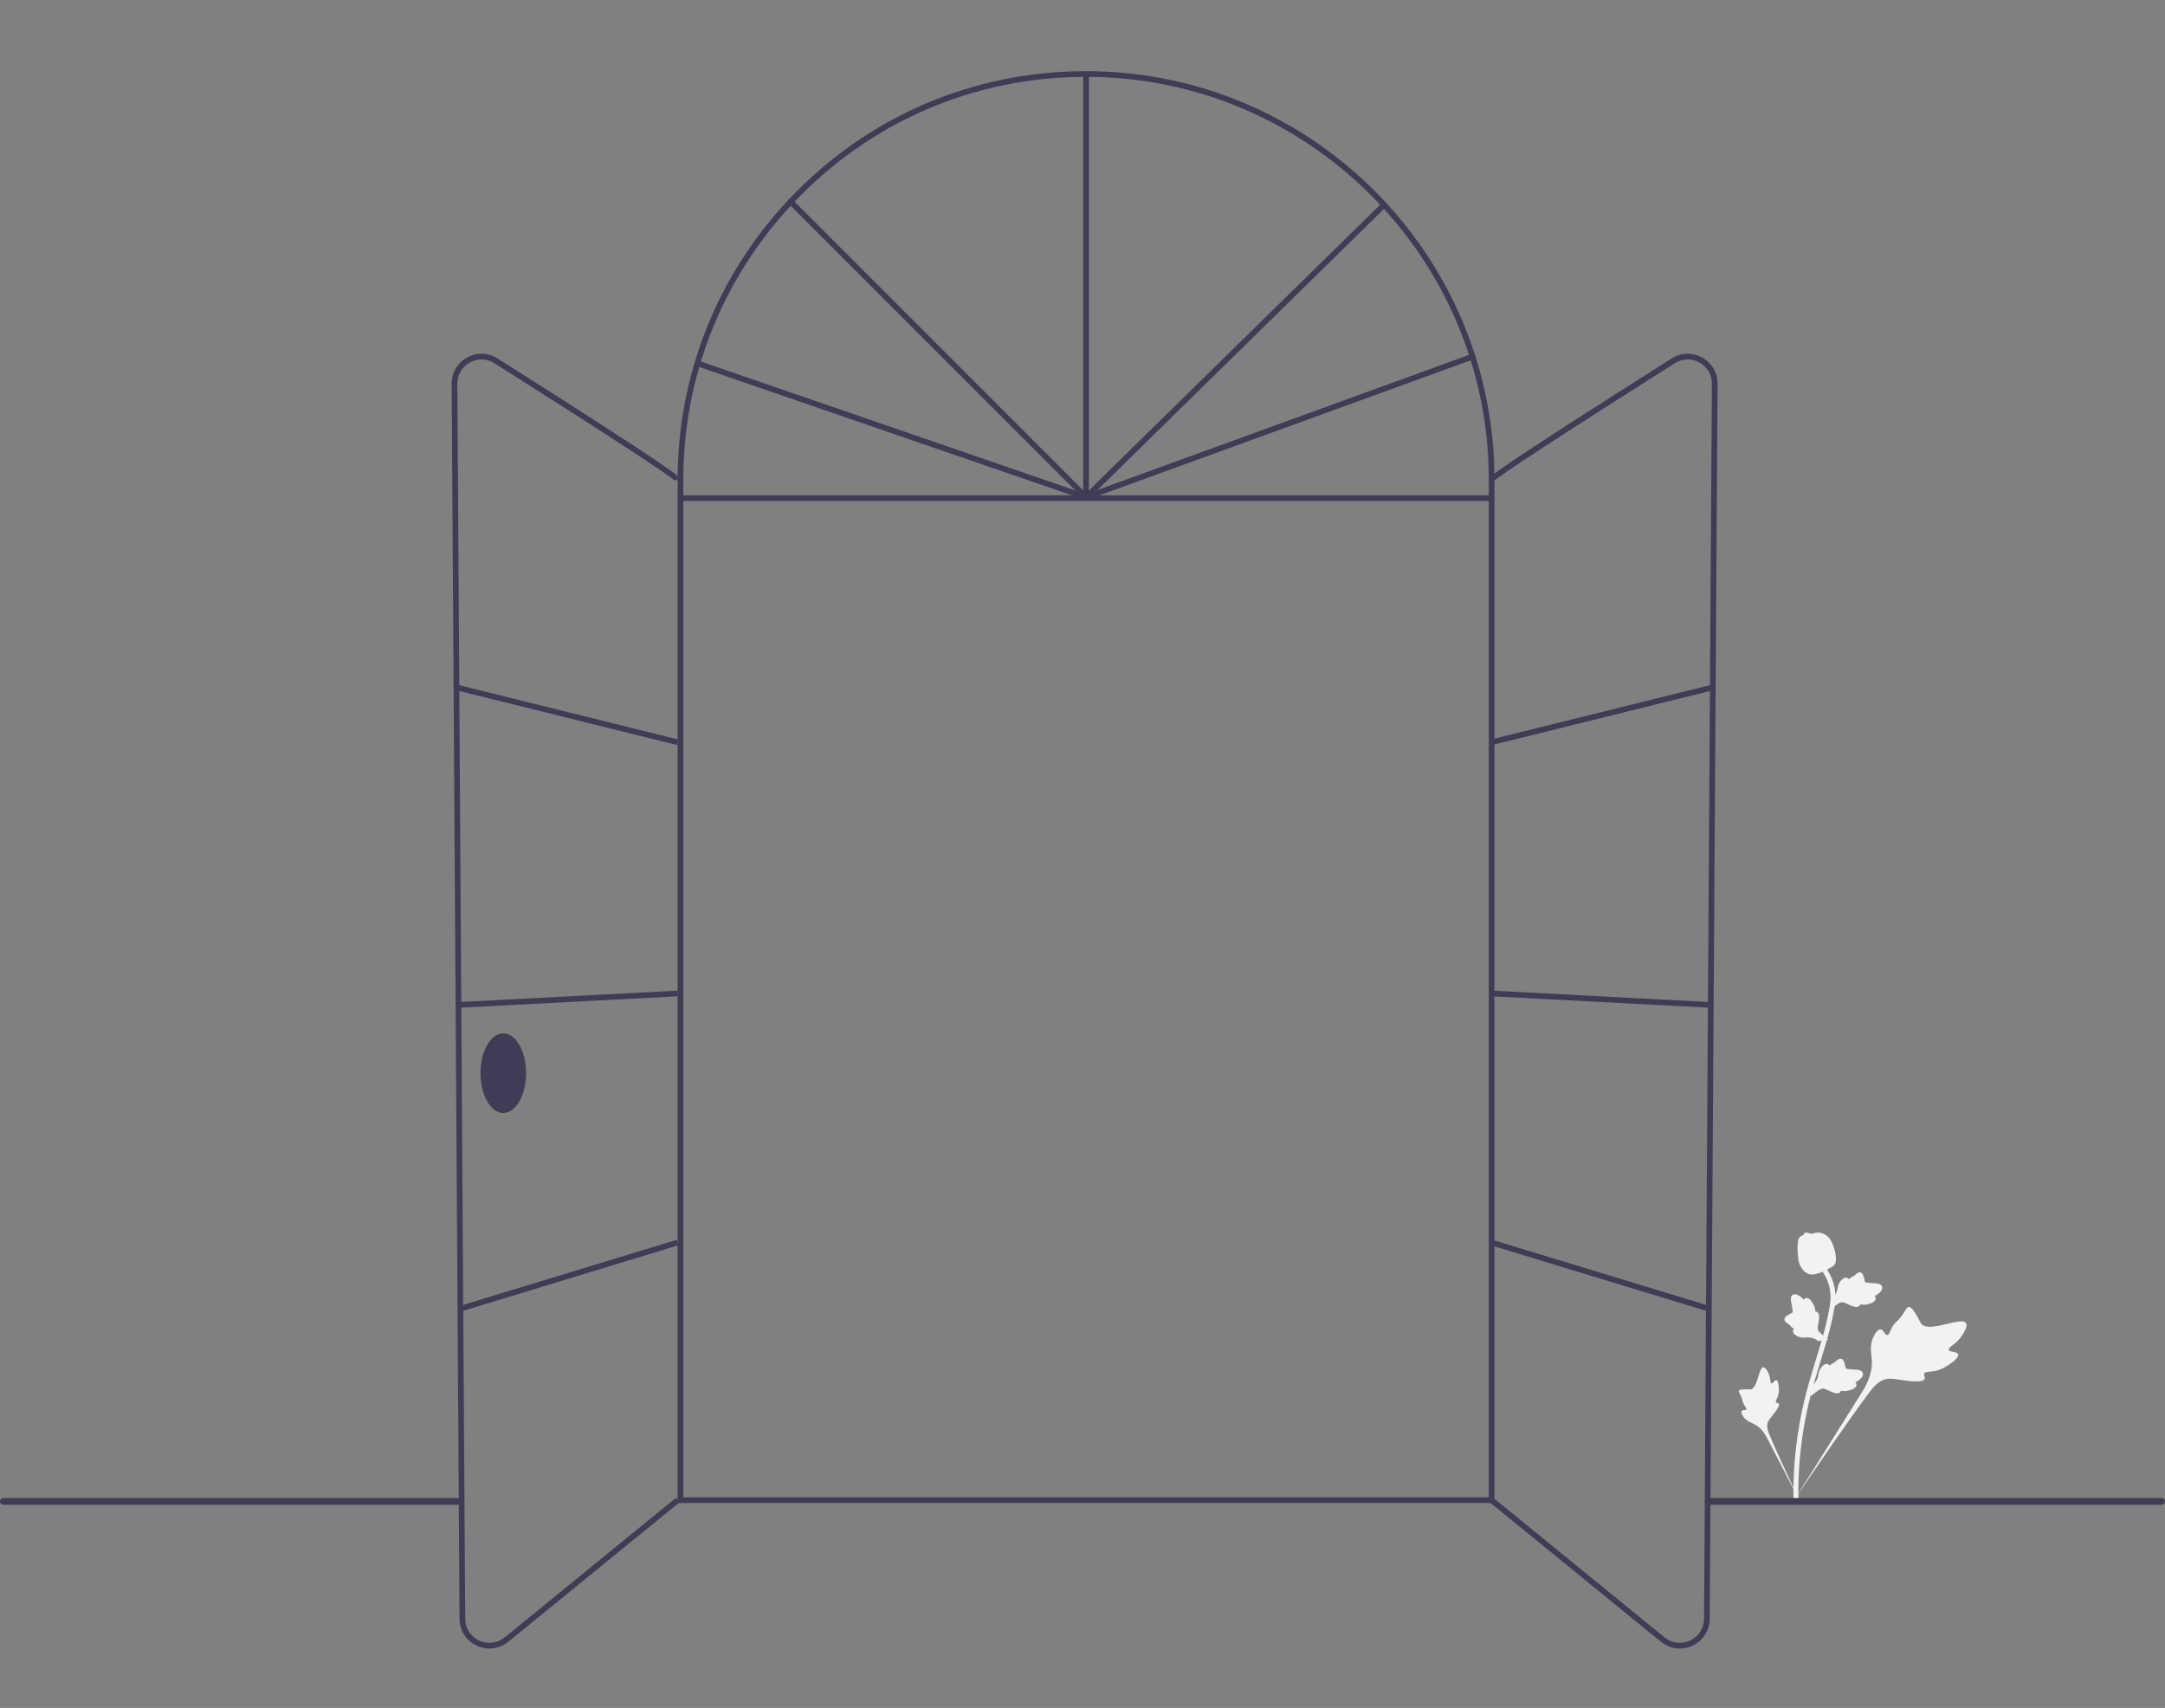 <svg width="760.67" height="600" xmlns="http://www.w3.org/2000/svg" xmlns:svg="http://www.w3.org/2000/svg">
 <rect width="100%" height="100%" fill="#808080" stroke="none"/>
 <g class="layer">
  <title>Layer 1</title>
  <g id="svg_1">
   <path d="m688,475.75c-0.35,-1.08 -3.04,-0.6 -3.29,-1.57c-0.26,-0.97 2.31,-1.78 4.29,-4.5c0.36,-0.49 2.6,-3.59 1.74,-4.89c-1.63,-2.46 -12.99,3.68 -15.71,0.23c-0.6,-0.75 -0.85,-2.05 -2.63,-4.47c-0.71,-0.96 -1.16,-1.43 -1.71,-1.41c-0.77,0.02 -1.04,0.98 -2.26,2.73c-1.81,2.62 -2.47,2.29 -3.67,4.44c-0.89,1.59 -0.99,2.61 -1.63,2.67c-0.91,0.09 -1.28,-1.9 -2.39,-1.97c-1.13,-0.08 -2.27,1.88 -2.83,3.41c-1.05,2.87 -0.4,5.07 -0.25,7.26c0.15,2.38 -0.21,5.87 -2.8,10.34l-24.39,38.86c5.24,-7.92 20.11,-29.53 26.1,-37.45c1.73,-2.29 3.58,-4.58 6.45,-5.02c2.75,-0.41 6.1,0.95 10.78,0.87c0.54,-0.01 2.06,-0.05 2.43,-0.86c0.31,-0.67 -0.45,-1.24 -0.17,-1.87c0.37,-0.84 2.03,-0.48 4.3,-1.04c1.61,-0.39 2.69,-1.04 3.63,-1.6c0.28,-0.17 4.48,-2.71 4.01,-4.16l0,0z" fill="#f2f2f2" id="svg_2"/>
   <path d="m624.12,484.83c-0.64,-0.14 -1.18,1.31 -1.73,1.16c-0.55,-0.15 -0.2,-1.65 -0.97,-3.41c-0.14,-0.31 -1.01,-2.31 -1.89,-2.26c-1.68,0.09 -1.95,7.44 -4.42,7.78c-0.55,0.07 -1.26,-0.18 -2.96,0c-0.67,0.07 -1.03,0.16 -1.18,0.43c-0.22,0.38 0.18,0.8 0.69,1.89c0.76,1.65 0.41,1.88 1.12,3.09c0.52,0.89 0.99,1.24 0.84,1.57c-0.22,0.47 -1.31,0.08 -1.66,0.6c-0.37,0.54 0.27,1.66 0.86,2.38c1.1,1.34 2.37,1.66 3.49,2.22c1.21,0.61 2.81,1.79 4.26,4.35l12.04,23.19c-2.38,-4.86 -8.69,-18.39 -10.85,-23.62c-0.63,-1.51 -1.22,-3.08 -0.6,-4.61c0.59,-1.47 2.22,-2.72 3.53,-5.04c0.16,-0.27 0.57,-1.03 0.28,-1.45c-0.23,-0.34 -0.74,-0.13 -0.97,-0.45c-0.3,-0.42 0.36,-1.14 0.74,-2.41c0.27,-0.9 0.26,-1.62 0.26,-2.25c0,-0.18 -0.04,-2.98 -0.88,-3.16l0,0z" fill="#f2f2f2" id="svg_3"/>
   <path d="m636.12,490.48l0.38,-3.49l0.23,-0.22c1.08,-1.01 1.75,-2.09 2,-3.19c0.04,-0.18 0.07,-0.36 0.1,-0.54c0.13,-0.72 0.28,-1.61 0.98,-2.54c0.38,-0.51 1.4,-1.68 2.46,-1.27c0.28,0.1 0.47,0.29 0.61,0.48c0.03,-0.03 0.07,-0.07 0.1,-0.1c0.46,-0.44 0.78,-0.61 1.08,-0.76c0.24,-0.12 0.48,-0.25 0.89,-0.58c0.19,-0.14 0.33,-0.27 0.45,-0.38c0.37,-0.33 0.85,-0.72 1.49,-0.56c0.69,0.18 0.93,0.84 1.08,1.27c0.28,0.78 0.37,1.31 0.42,1.66c0.02,0.13 0.05,0.28 0.07,0.32c0.15,0.38 2.03,0.48 2.75,0.52c1.59,0.09 2.97,0.16 3.31,1.26c0.23,0.78 -0.26,1.63 -1.52,2.6c-0.4,0.3 -0.79,0.51 -1.13,0.66c0.21,0.2 0.38,0.47 0.39,0.84l0,0c0.02,0.87 -0.87,1.54 -2.66,1.99c-0.45,0.12 -1.04,0.27 -1.83,0.23c-0.36,-0.02 -0.69,-0.08 -0.96,-0.13c-0.04,0.16 -0.12,0.32 -0.25,0.48c-0.4,0.45 -1.04,0.57 -1.92,0.31c-0.96,-0.27 -1.72,-0.63 -2.39,-0.95c-0.59,-0.28 -1.09,-0.52 -1.52,-0.59c-0.78,-0.11 -1.52,0.38 -2.4,1.03l-2.21,1.65l0,0z" fill="#f2f2f2" id="svg_4"/>
   <path d="m642.42,470.59l-3.48,0.52l-0.27,-0.17c-1.25,-0.78 -2.46,-1.16 -3.59,-1.12c-0.18,0 -0.36,0.02 -0.55,0.03c-0.72,0.07 -1.63,0.14 -2.7,-0.29c-0.6,-0.24 -1.99,-0.94 -1.86,-2.06c0.03,-0.3 0.16,-0.54 0.32,-0.71c-0.04,-0.03 -0.09,-0.05 -0.13,-0.08c-0.54,-0.33 -0.78,-0.59 -1.01,-0.85c-0.18,-0.2 -0.36,-0.4 -0.78,-0.72c-0.19,-0.14 -0.35,-0.24 -0.49,-0.33c-0.41,-0.28 -0.9,-0.64 -0.92,-1.3c0.01,-0.71 0.58,-1.11 0.96,-1.37c0.68,-0.47 1.17,-0.68 1.5,-0.83c0.12,-0.05 0.25,-0.11 0.29,-0.14c0.33,-0.24 -0.05,-2.09 -0.19,-2.79c-0.32,-1.57 -0.6,-2.92 0.37,-3.52c0.7,-0.43 1.65,-0.17 2.91,0.81c0.39,0.3 0.69,0.63 0.92,0.92c0.14,-0.25 0.36,-0.48 0.72,-0.59l0,0c0.83,-0.24 1.71,0.45 2.6,2.07c0.22,0.4 0.52,0.94 0.68,1.71c0.07,0.36 0.1,0.68 0.12,0.96c0.16,0 0.34,0.03 0.52,0.13c0.54,0.26 0.82,0.86 0.79,1.77c-0.01,0.99 -0.17,1.82 -0.31,2.55c-0.12,0.64 -0.23,1.19 -0.18,1.62c0.09,0.79 0.75,1.38 1.6,2.06l2.16,1.72l0,0z" fill="#f2f2f2" id="svg_5"/>
   <path d="m642.89,460.15l0.38,-3.49l0.23,-0.22c1.07,-1.01 1.74,-2.09 2,-3.19c0.04,-0.18 0.07,-0.36 0.1,-0.54c0.12,-0.72 0.28,-1.61 0.97,-2.54c0.39,-0.51 1.41,-1.68 2.46,-1.27c0.29,0.1 0.48,0.29 0.61,0.48c0.04,-0.03 0.07,-0.06 0.11,-0.1c0.45,-0.44 0.77,-0.61 1.08,-0.76c0.23,-0.12 0.48,-0.25 0.89,-0.58c0.18,-0.14 0.33,-0.27 0.45,-0.38c0.37,-0.33 0.84,-0.72 1.49,-0.56c0.69,0.18 0.92,0.84 1.08,1.27c0.28,0.78 0.36,1.31 0.42,1.66c0.02,0.13 0.04,0.28 0.06,0.32c0.15,0.38 2.04,0.48 2.75,0.52c1.6,0.09 2.98,0.16 3.31,1.26c0.24,0.78 -0.26,1.63 -1.52,2.6c-0.39,0.3 -0.78,0.51 -1.13,0.66c0.21,0.2 0.38,0.47 0.39,0.84l0,0c0.02,0.87 -0.87,1.54 -2.66,1.99c-0.44,0.12 -1.04,0.27 -1.82,0.23c-0.37,-0.02 -0.69,-0.07 -0.97,-0.13c-0.04,0.16 -0.11,0.32 -0.25,0.48c-0.4,0.45 -1.04,0.57 -1.91,0.31c-0.96,-0.27 -1.72,-0.63 -2.4,-0.95c-0.58,-0.28 -1.09,-0.52 -1.51,-0.59c-0.79,-0.11 -1.53,0.38 -2.41,1.03l-2.2,1.65l0,0z" fill="#f2f2f2" id="svg_6"/>
   <path d="m631.62,527.08l-0.61,-0.61l0.01,-0.86l-0.01,0.86l-0.86,-0.09c0.01,-0.08 0,-0.27 -0.01,-0.56c-0.03,-1.61 -0.13,-6.5 0.55,-14.01c0.48,-5.25 1.27,-10.57 2.36,-15.83c1.1,-5.26 2.23,-9.18 3.14,-12.33c0.69,-2.38 1.38,-4.63 2.06,-6.82c1.81,-5.87 3.52,-11.41 4.58,-17.72c0.23,-1.41 0.72,-4.35 -0.28,-7.81c-0.59,-2.01 -1.59,-3.91 -2.97,-5.63l1.34,-1.08c1.53,1.9 2.64,3.99 3.29,6.23c1.11,3.84 0.58,7.04 0.32,8.57c-1.08,6.43 -2.8,12.02 -4.63,17.94c-0.67,2.19 -1.36,4.43 -2.05,6.8c-0.9,3.12 -2.03,7 -3.11,12.2c-1.08,5.2 -1.86,10.46 -2.33,15.63c-0.67,7.42 -0.57,12.24 -0.54,13.82c0.02,0.85 0.02,1.03 -0.25,1.3l0,0z" fill="#f2f2f2" id="svg_7"/>
   <path d="m635.89,447.66c-0.07,-0.01 -0.14,-0.03 -0.21,-0.05c-1.42,-0.4 -2.55,-1.55 -3.38,-3.43c-0.39,-0.89 -0.48,-1.82 -0.66,-3.67c-0.03,-0.29 -0.16,-1.74 0,-3.66c0.1,-1.25 0.24,-1.76 0.58,-2.15c0.38,-0.44 0.89,-0.69 1.43,-0.82c0.01,-0.17 0.06,-0.33 0.17,-0.48c0.45,-0.64 1.19,-0.38 1.59,-0.24c0.21,0.07 0.46,0.16 0.74,0.21c0.45,0.08 0.72,0 1.12,-0.12c0.39,-0.11 0.87,-0.25 1.54,-0.24c1.31,0.02 2.28,0.61 2.6,0.8c1.69,1.02 2.27,2.64 2.94,4.51c0.14,0.37 0.58,1.73 0.68,3.48c0.08,1.26 -0.09,1.77 -0.28,2.14c-0.38,0.76 -0.97,1.11 -2.44,1.85c-1.54,0.78 -2.31,1.16 -2.94,1.36c-1.47,0.47 -2.4,0.75 -3.48,0.51l0,0z" fill="#f2f2f2" id="svg_8"/>
  </g>
  <path d="m599,527.45c0,0.66 0.53,1.19 1.19,1.19l159.29,0c0.66,0 1.19,-0.53 1.19,-1.19c0,-0.66 -0.53,-1.19 -1.19,-1.19l-159.29,0c-0.66,0 -1.19,0.53 -1.19,1.19z" fill="#3f3d56" id="svg_17"/>
  <path d="m0,527.45c0,0.66 0.53,1.19 1.19,1.19l159.29,0c0.66,0 1.19,-0.53 1.19,-1.19c0,-0.66 -0.53,-1.19 -1.19,-1.19l-159.29,0c-0.66,0 -1.19,0.53 -1.19,1.19z" fill="#3f3d56" id="svg_18"/>
  <path d="m525.08,528l-287,0l0,-359.5c0,-36.7 13.84,-71.62 38.98,-98.33c27.41,-29.13 64.53,-45.17 104.52,-45.17c79.13,0 143.5,64.37 143.5,143.5l0,359.5zm-285,-2l283,0l0,-357.5c0,-78.02 -63.48,-141.5 -141.5,-141.5c-39.43,0 -76.03,15.82 -103.06,44.55c-24.79,26.33 -38.44,60.77 -38.44,96.95l0,357.5z" fill="#3f3d56" id="svg_19"/>
  <path d="m381.58,175.65c-0.26,0 -0.52,-0.1 -0.71,-0.29l-103.79,-103.79c-0.39,-0.39 -0.39,-1.03 0,-1.42s1.02,-0.39 1.41,0l102.09,102.09l0,-146.24c0,-0.55 0.45,-1 1,-1s1,0.45 1,1l0,148.65c0,0.41 -0.24,0.77 -0.62,0.93c-0.12,0.05 -0.25,0.07 -0.38,0.07z" fill="#3f3d56" id="svg_20"/>
  <rect fill="#3f3d56" height="2" id="svg_21" transform="rotate(-44.446 55.33 357)" width="146.74" x="415.93" y="454.29"/>
  <rect fill="#3f3d56" height="2" id="svg_22" width="285" x="239.08" y="174"/>
  <path d="m590.19,579.13c-2.36,0 -4.69,-0.81 -6.61,-2.37l-60.13,-48.98l1.26,-1.56l60.13,48.99c2.56,2.08 6.01,2.5 8.99,1.09c2.99,-1.4 4.85,-4.33 4.88,-7.63l2.76,-433.83c0.02,-3.16 -1.62,-5.95 -4.38,-7.49c-2.75,-1.53 -5.99,-1.43 -8.65,0.25c-38.42,24.3 -62.16,39.78 -63.51,41.41c0,0 0.08,-0.09 0.12,-0.27l-1.94,-0.48c0.18,-0.71 0.51,-2.04 64.26,-42.35c3.29,-2.08 7.29,-2.19 10.69,-0.3c3.41,1.89 5.43,5.34 5.41,9.24l-2.76,433.83c-0.03,4.08 -2.34,7.69 -6.03,9.43c-1.44,0.68 -2.97,1.02 -4.49,1.02z" fill="#3f3d56" id="svg_23"/>
  <rect fill="#3f3d56" height="79.78" id="svg_24" transform="rotate(-73.063 -6.321 862.716)" width="2" x="554.92" y="1245.95"/>
  <rect fill="#3f3d56" height="76.43" id="svg_25" transform="rotate(-87 207.259 895.406)" width="2" x="768.5" y="1183.2"/>
  <rect fill="#3f3d56" height="2" id="svg_26" transform="rotate(-13.928 -37.876 167.145)" width="80.06" x="485.02" y="392.26"/>
  <path d="m171.97,579.13c-1.52,0 -3.05,-0.34 -4.5,-1.02c-3.68,-1.74 -5.99,-5.35 -6.02,-9.43l-2.76,-433.83c-0.03,-3.9 2,-7.35 5.4,-9.24c3.41,-1.9 7.41,-1.78 10.7,0.3c63.75,40.31 64.08,41.64 64.26,42.35l-1.94,0.48c0.04,0.18 0.12,0.27 0.12,0.27c-1.35,-1.63 -25.09,-17.11 -63.51,-41.41c-2.66,-1.68 -5.9,-1.78 -8.66,-0.25c-2.76,1.54 -4.39,4.33 -4.37,7.49l2.76,433.83c0.02,3.3 1.89,6.23 4.88,7.63c2.98,1.41 6.43,0.99 8.99,-1.09l60.13,-48.99l1.26,1.56l-60.13,48.98c-1.92,1.56 -4.25,2.37 -6.61,2.37z" fill="#3f3d56" id="svg_27"/>
  <rect fill="#3f3d56" height="2" id="svg_28" transform="rotate(-16.94 -114.613 101.611)" width="79.78" x="45.42" y="523.73"/>
  <rect fill="#3f3d56" height="2" id="svg_29" transform="rotate(-2.994 -16.753 35.886)" width="76.43" x="144.96" y="360.89"/>
  <rect fill="#3f3d56" height="80.06" id="svg_30" transform="rotate(-76.071 -68.204 390.053)" width="2" x="130.02" y="576.14"/>
  <path d="m381.58,175.65c-0.11,0 -0.22,-0.02 -0.33,-0.05l-135.5,-46.65c-0.52,-0.18 -0.8,-0.75 -0.62,-1.28c0.18,-0.52 0.75,-0.8 1.27,-0.62l135.17,46.54l135.49,-49.26c0.52,-0.19 1.09,0.08 1.28,0.6c0.19,0.52 -0.08,1.09 -0.6,1.28l-135.82,49.38c-0.11,0.04 -0.23,0.06 -0.34,0.06z" fill="#3f3d56" id="svg_62"/>
  <ellipse cx="176.83" cy="377" fill="#3f3d56" id="svg_9" rx="8" ry="14"/>
 </g>
</svg>